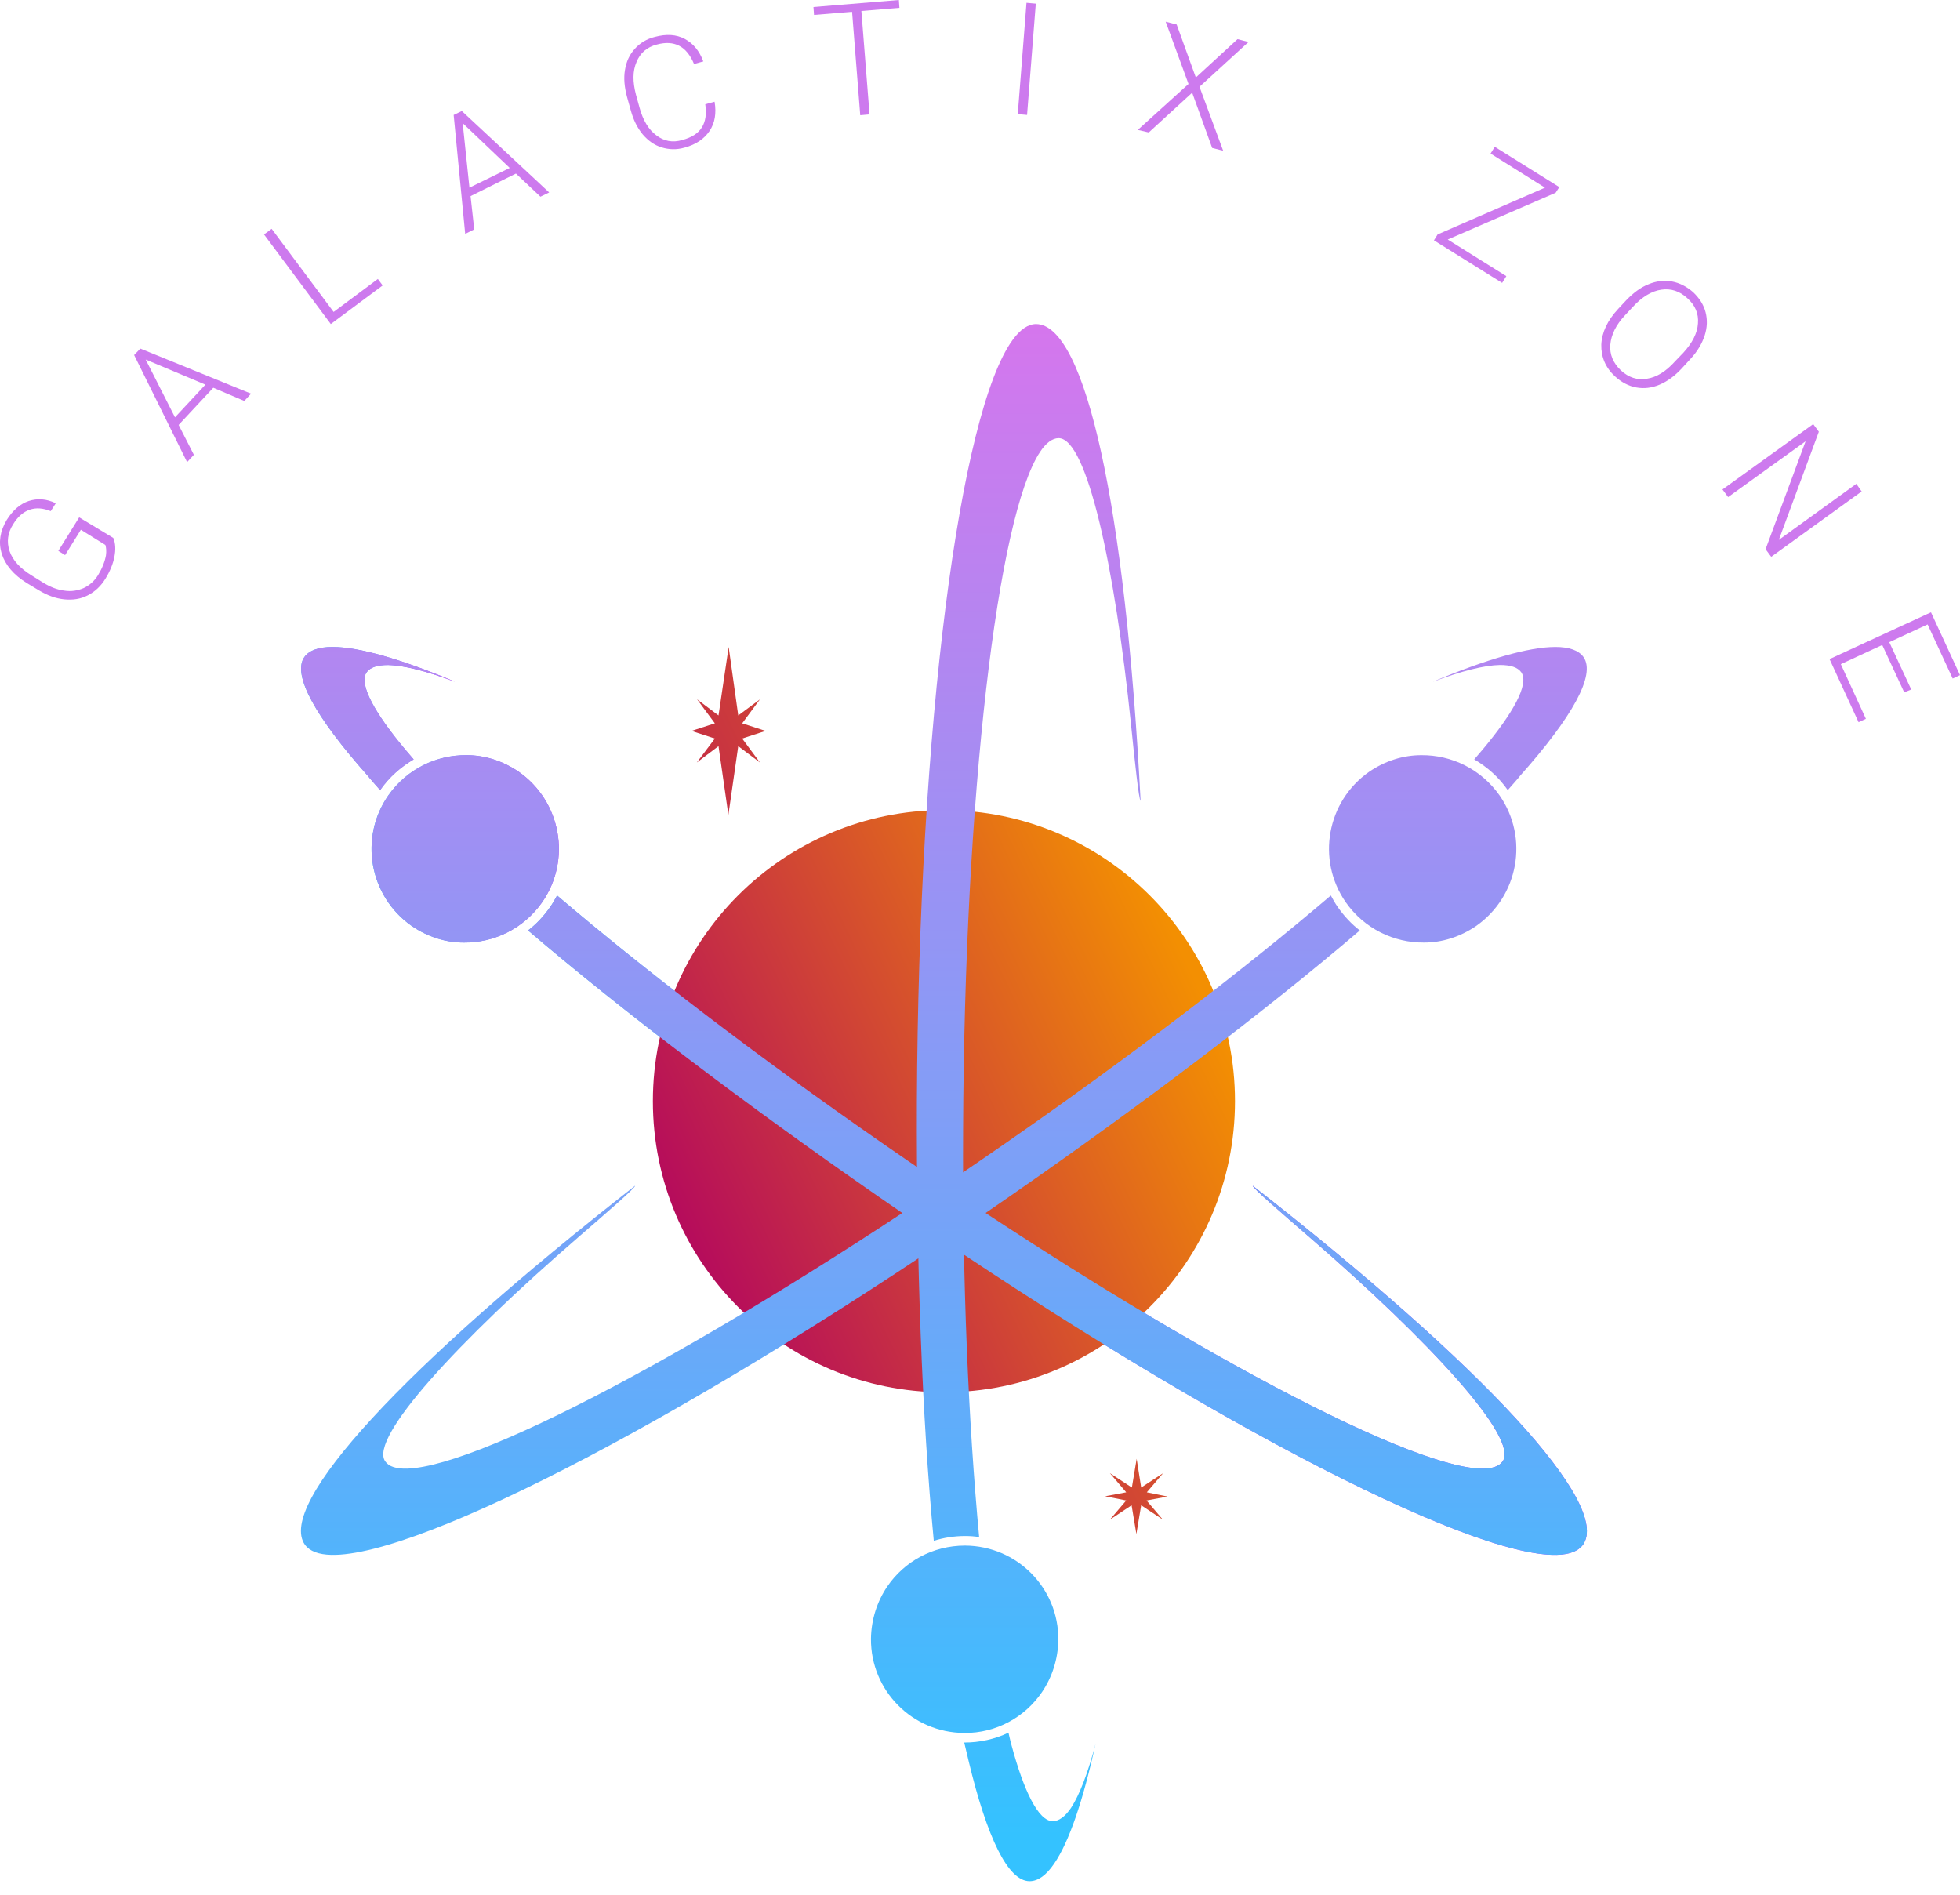 <svg width="90" height="87" viewBox="0 0 90 87" fill="none" xmlns="http://www.w3.org/2000/svg">
    <path d="M24.894 41.429C26.252 39.475 25.761 36.797 23.82 35.438C23.082 34.934 22.254 34.675 21.426 34.675C20.042 34.662 18.683 35.309 17.829 36.525C16.471 38.479 16.962 41.157 18.903 42.516C19.641 43.02 20.469 43.279 21.297 43.279C22.681 43.292 24.04 42.645 24.894 41.429Z" fill="url(#paint0_linear_613_5436)" />
    <path d="M57.525 54.445C57.512 54.445 57.512 54.445 57.525 54.445C57.499 54.535 58.883 55.726 60.151 56.825C65.624 61.561 69.752 66.025 69.001 67.099C68.833 67.344 68.484 67.448 67.992 67.435C64.46 67.332 53.113 61.237 40.498 52.478C34.74 48.48 29.604 44.547 25.58 41.118C25.476 41.312 25.373 41.493 25.243 41.675C24.959 42.076 24.622 42.438 24.247 42.722C28.594 46.436 34.248 50.718 40.291 54.911C54.484 64.77 67.358 71.485 71.472 71.394C72.068 71.381 72.469 71.226 72.689 70.928C73.983 69.078 68.186 62.777 57.525 54.445Z" fill="url(#paint1_linear_613_5436)" />
    <path d="M17.454 36.279C17.467 36.279 17.467 36.279 17.454 36.279C17.868 35.684 18.399 35.218 18.994 34.869C18.813 34.662 18.657 34.481 18.606 34.416C17.221 32.76 16.458 31.414 16.833 30.871C17.001 30.638 17.325 30.535 17.817 30.535C18.528 30.547 19.563 30.806 20.87 31.298C20.857 31.298 20.844 31.285 20.844 31.285C20.857 31.285 20.87 31.298 20.883 31.298C18.412 30.263 16.484 29.706 15.268 29.706C14.634 29.706 14.194 29.862 13.974 30.172C13.405 30.988 14.491 32.928 16.885 35.619C16.95 35.71 17.195 35.982 17.454 36.279Z" fill="url(#paint2_linear_613_5436)" />
    <path d="M34.08 33.911L35.154 33.562L34.08 33.213L34.895 32.113L33.899 32.851L33.459 29.706L32.993 32.851L32.01 32.113L32.825 33.213L31.751 33.562L32.825 33.911L31.997 35.011L32.993 34.261L33.446 37.418L33.899 34.261L34.895 35.011L34.08 33.911Z" fill="url(#paint3_linear_613_5436)" />
    <path d="M52.647 68.897L53.617 68.716L52.66 68.522L53.41 67.642L52.401 68.302L52.194 66.982L51.974 68.302L50.965 67.642L51.715 68.522L50.745 68.703L51.715 68.897L50.965 69.777L51.961 69.117L52.181 70.437L52.401 69.117L53.397 69.777L52.647 68.897Z" fill="url(#paint4_linear_613_5436)" />
    <path d="M43.344 63.929C50.725 63.929 56.709 57.945 56.709 50.563C56.709 43.182 50.725 37.198 43.344 37.198C35.962 37.198 29.979 43.182 29.979 50.563C29.979 57.945 35.962 63.929 43.344 63.929Z" fill="url(#paint5_linear_613_5436)" />
    <path d="M24.894 41.428C26.252 39.475 25.761 36.796 23.82 35.438C23.082 34.933 22.254 34.675 21.426 34.675C20.042 34.662 18.683 35.309 17.829 36.525C16.471 38.478 16.962 41.157 18.903 42.515C19.641 43.02 20.469 43.279 21.297 43.279C22.681 43.291 24.04 42.645 24.894 41.428Z" fill="url(#paint6_linear_613_5436)" />
    <path d="M57.525 54.444C57.512 54.444 57.512 54.444 57.525 54.444C57.499 54.535 58.883 55.725 60.151 56.825C65.624 61.56 69.752 66.024 69.001 67.098C68.833 67.344 68.484 67.448 67.992 67.434C64.46 67.331 53.113 61.237 40.498 52.478C34.74 48.48 29.604 44.546 25.58 41.118C25.476 41.312 25.373 41.493 25.243 41.674C24.959 42.075 24.622 42.437 24.247 42.722C28.594 46.435 34.248 50.718 40.291 54.91C54.484 64.769 67.358 71.484 71.472 71.394C72.068 71.381 72.469 71.225 72.689 70.928C73.983 69.078 68.186 62.777 57.525 54.444Z" fill="url(#paint7_linear_613_5436)" />
    <path d="M17.454 36.279C17.467 36.279 17.467 36.279 17.454 36.279C17.868 35.684 18.399 35.218 18.994 34.868C18.813 34.661 18.657 34.48 18.606 34.416C17.221 32.76 16.458 31.414 16.833 30.87C17.001 30.638 17.325 30.534 17.817 30.534C18.528 30.547 19.563 30.806 20.87 31.297C20.857 31.297 20.844 31.285 20.844 31.285C20.857 31.285 20.87 31.297 20.883 31.297C18.412 30.262 16.484 29.706 15.268 29.706C14.634 29.706 14.194 29.861 13.974 30.172C13.405 30.987 14.491 32.928 16.885 35.619C16.95 35.709 17.195 35.981 17.454 36.279Z" fill="url(#paint8_linear_613_5436)" />
    <path d="M61.794 41.428C60.436 39.475 60.927 36.796 62.868 35.438C63.606 34.933 64.434 34.675 65.262 34.675C66.646 34.662 68.005 35.309 68.859 36.525C70.217 38.478 69.725 41.157 67.785 42.515C67.047 43.02 66.219 43.279 65.391 43.279C64.007 43.291 62.648 42.645 61.794 41.428Z" fill="url(#paint9_linear_613_5436)" />
    <path d="M29.163 54.444C29.163 54.444 29.177 54.444 29.163 54.444C29.189 54.535 27.805 55.725 26.537 56.825C21.064 61.56 16.937 66.024 17.687 67.098C17.855 67.344 18.205 67.448 18.696 67.434C22.229 67.331 33.576 61.237 46.191 52.478C51.948 48.48 57.085 44.546 61.109 41.118C61.212 41.312 61.316 41.493 61.445 41.674C61.73 42.075 62.066 42.437 62.441 42.722C58.094 46.435 52.44 50.718 46.398 54.91C32.204 64.769 19.33 71.484 15.216 71.394C14.621 71.381 14.22 71.225 14 70.928C12.693 69.078 18.502 62.777 29.163 54.444Z" fill="url(#paint10_linear_613_5436)" />
    <path d="M69.234 36.279C69.221 36.279 69.221 36.279 69.234 36.279C68.82 35.684 68.289 35.218 67.694 34.868C67.875 34.661 68.031 34.48 68.082 34.416C69.467 32.76 70.23 31.414 69.855 30.87C69.687 30.638 69.363 30.534 68.872 30.534C68.16 30.547 67.125 30.806 65.818 31.297C65.831 31.297 65.844 31.285 65.844 31.285C65.831 31.285 65.818 31.297 65.805 31.297C68.276 30.262 70.204 29.706 71.421 29.706C72.055 29.706 72.494 29.861 72.714 30.172C73.284 30.987 72.197 32.928 69.803 35.619C69.739 35.709 69.493 35.981 69.234 36.279Z" fill="url(#paint11_linear_613_5436)" />
    <path d="M47.846 77.696C48.312 77.01 48.584 76.182 48.597 75.289C48.61 72.909 46.695 70.981 44.314 70.968C42.826 70.968 41.52 71.705 40.743 72.844C40.277 73.53 40.006 74.358 39.993 75.25C39.98 77.631 41.895 79.559 44.275 79.572C45.763 79.585 47.07 78.834 47.846 77.696Z" fill="url(#paint12_linear_613_5436)" />
    <path d="M52.375 36.771C51.676 23.251 49.839 14.892 47.575 14.879C47.213 14.879 46.85 15.125 46.501 15.604C44.069 18.929 42.179 33.33 42.102 50.602C42.076 57.965 42.335 65.055 42.878 70.748C43.331 70.605 43.823 70.528 44.314 70.528C44.534 70.528 44.754 70.541 44.961 70.579C44.47 65.326 44.185 58.857 44.224 51.845C44.288 36.5 45.802 23.703 47.756 20.753C48.028 20.339 48.325 20.119 48.61 20.119C49.917 20.119 51.198 26.058 51.935 33.265C52.103 34.934 52.297 36.745 52.375 36.771Z" fill="url(#paint13_linear_613_5436)" />
    <path d="M50.305 80.077C49.955 81.422 49.567 82.418 49.179 83.014C48.907 83.415 48.623 83.622 48.338 83.622C47.678 83.622 47.005 82.212 46.449 80.141C46.423 80.064 46.371 79.831 46.307 79.559C45.686 79.857 44.987 80.012 44.275 80.012C44.366 80.4 44.456 80.749 44.482 80.879C45.323 84.372 46.281 86.378 47.277 86.378C47.665 86.378 48.041 86.106 48.403 85.576C49.089 84.579 49.735 82.677 50.305 80.077C50.305 80.09 50.305 80.103 50.292 80.115C50.305 80.09 50.305 80.09 50.305 80.077Z" fill="url(#paint14_linear_613_5436)" />
    <path d="M5.201 24.699C5.305 24.945 5.318 25.23 5.253 25.566C5.188 25.903 5.046 26.239 4.839 26.575C4.632 26.912 4.36 27.171 4.024 27.339C3.7 27.507 3.338 27.559 2.95 27.52C2.562 27.481 2.174 27.339 1.786 27.106L1.229 26.77C0.621 26.394 0.246 25.941 0.078 25.424C-0.078 24.906 0 24.389 0.311 23.871C0.595 23.418 0.932 23.134 1.32 23.004C1.721 22.875 2.135 22.901 2.562 23.108L2.329 23.47C1.98 23.328 1.656 23.302 1.359 23.405C1.061 23.509 0.815 23.729 0.608 24.065C0.349 24.466 0.298 24.881 0.44 25.307C0.582 25.721 0.919 26.097 1.449 26.42L1.967 26.744C2.303 26.951 2.627 27.08 2.95 27.119C3.273 27.171 3.571 27.119 3.843 27.002C4.114 26.873 4.334 26.679 4.503 26.407C4.697 26.084 4.813 25.786 4.865 25.502C4.891 25.307 4.878 25.152 4.839 25.023L3.713 24.324L2.989 25.489L2.678 25.294L3.636 23.755L5.201 24.699Z" fill="#CD7AEE" />
    <path d="M9.794 17.803L8.203 19.511L8.902 20.883L8.591 21.219L6.159 16.302L6.443 16.005L11.528 18.075L11.218 18.411L9.794 17.803ZM8.035 19.162L9.432 17.661L6.689 16.509L8.035 19.162Z" fill="#CD7AEE" />
    <path d="M15.319 14.323L17.351 12.809L17.571 13.107L15.19 14.879L12.123 10.765L12.473 10.506L15.319 14.323Z" fill="#CD7AEE" />
    <path d="M23.691 7.97L21.607 9.005L21.776 10.532L21.361 10.739L20.831 5.279L21.206 5.098L25.217 8.837L24.816 9.031L23.691 7.97ZM21.556 8.617L23.406 7.711L21.245 5.654L21.556 8.617Z" fill="#CD7AEE" />
    <path d="M32.812 4.671C32.903 5.202 32.825 5.654 32.579 6.017C32.333 6.379 31.958 6.638 31.428 6.78C31.065 6.884 30.716 6.871 30.38 6.767C30.043 6.664 29.759 6.457 29.513 6.172C29.267 5.874 29.086 5.512 28.969 5.085L28.788 4.438C28.672 3.998 28.633 3.584 28.698 3.209C28.762 2.821 28.905 2.51 29.151 2.239C29.383 1.98 29.694 1.786 30.069 1.695C30.6 1.553 31.052 1.579 31.441 1.786C31.829 1.993 32.113 2.329 32.295 2.821L31.868 2.937C31.531 2.122 30.962 1.825 30.16 2.045C29.707 2.161 29.396 2.433 29.228 2.847C29.047 3.261 29.047 3.753 29.202 4.348L29.37 4.956C29.526 5.525 29.785 5.952 30.134 6.211C30.483 6.483 30.884 6.56 31.324 6.431C31.764 6.314 32.062 6.12 32.23 5.849C32.398 5.577 32.45 5.228 32.385 4.788L32.812 4.671Z" fill="#CD7AEE" />
    <path d="M41.3 0.362L39.553 0.505L39.928 5.253L39.501 5.292L39.126 0.543L37.379 0.686L37.353 0.323L41.274 0L41.3 0.362Z" fill="#CD7AEE" />
    <path d="M47.161 5.279L46.734 5.24L47.135 0.129L47.562 0.168L47.161 5.279Z" fill="#CD7AEE" />
    <path d="M54.911 3.558L56.826 1.798L57.33 1.928L55.079 3.985L56.166 6.922L55.661 6.793L54.743 4.257L52.75 6.081L52.246 5.964L54.575 3.856L53.526 0.996L54.031 1.125L54.911 3.558Z" fill="#CD7AEE" />
    <path d="M66.478 10.998L69.169 12.68L68.975 12.99L65.844 11.036L66.012 10.765L70.942 8.617L68.444 7.051L68.638 6.741L71.601 8.591L71.433 8.85L66.478 10.998Z" fill="#CD7AEE" />
    <path d="M77.23 16.91C76.906 17.26 76.57 17.506 76.208 17.661C75.845 17.816 75.483 17.855 75.134 17.79C74.784 17.726 74.461 17.557 74.163 17.286C73.724 16.885 73.516 16.393 73.529 15.824C73.555 15.254 73.814 14.711 74.306 14.181L74.668 13.792C74.991 13.456 75.328 13.197 75.69 13.055C76.052 12.9 76.415 12.861 76.777 12.925C77.126 12.99 77.45 13.158 77.747 13.417C78.032 13.689 78.226 13.986 78.317 14.336C78.407 14.685 78.394 15.034 78.278 15.397C78.161 15.759 77.954 16.121 77.644 16.458L77.23 16.91ZM77.294 16.199C77.709 15.746 77.941 15.293 77.967 14.853C78.006 14.4 77.838 14.012 77.476 13.689C77.126 13.365 76.725 13.236 76.285 13.301C75.845 13.365 75.406 13.624 74.978 14.09L74.616 14.478C74.202 14.918 73.982 15.371 73.943 15.824C73.905 16.276 74.073 16.665 74.422 17.001C74.784 17.337 75.186 17.467 75.625 17.389C76.065 17.325 76.505 17.053 76.919 16.587L77.294 16.199Z" fill="#CD7AEE" />
    <path d="M81.331 25.567L81.072 25.217L82.91 20.262L79.352 22.824L79.093 22.474L83.259 19.473L83.518 19.822L81.68 24.79L85.239 22.216L85.484 22.565L81.331 25.567Z" fill="#CD7AEE" />
    <path d="M87.438 31.79L86.429 29.616L84.527 30.496L85.678 33.006L85.342 33.161L84.009 30.263L88.667 28.115L90 31L89.663 31.156L88.512 28.672L86.752 29.487L87.761 31.66L87.438 31.79Z" fill="#CD7AEE" />
    <defs>
        <linearGradient id="paint0_linear_613_5436" x1="17.049" y1="38.977" x2="25.657" y2="38.977" gradientUnits="userSpaceOnUse">
            <stop stop-color="#31C3FF" />
            <stop offset="1" stop-color="#BC35FE" />
        </linearGradient>
        <linearGradient id="paint1_linear_613_5436" x1="24.244" y1="56.265" x2="72.871" y2="56.265" gradientUnits="userSpaceOnUse">
            <stop stop-color="#31C3FF" />
            <stop offset="1" stop-color="#BC35FE" />
        </linearGradient>
        <linearGradient id="paint2_linear_613_5436" x1="13.817" y1="32.991" x2="20.875" y2="32.991" gradientUnits="userSpaceOnUse">
            <stop stop-color="#31C3FF" />
            <stop offset="1" stop-color="#BC35FE" />
        </linearGradient>
        <linearGradient id="paint3_linear_613_5436" x1="22.073" y1="38.976" x2="52.778" y2="24.355" gradientUnits="userSpaceOnUse">
            <stop stop-color="#B20461" />
            <stop offset="1" stop-color="#F38F02" />
        </linearGradient>
        <linearGradient id="paint4_linear_613_5436" x1="37.239" y1="75.826" x2="67.944" y2="61.205" gradientUnits="userSpaceOnUse">
            <stop stop-color="#B20461" />
            <stop offset="1" stop-color="#F38F02" />
        </linearGradient>
        <linearGradient id="paint5_linear_613_5436" x1="29.934" y1="56.991" x2="54.917" y2="45.004" gradientUnits="userSpaceOnUse">
            <stop stop-color="#B20461" />
            <stop offset="1" stop-color="#F38F02" />
        </linearGradient>
        <linearGradient id="paint6_linear_613_5436" x1="21.353" y1="14.892" x2="21.353" y2="84.333" gradientUnits="userSpaceOnUse">
            <stop offset="1.1e-07" stop-color="#D576ED" />
            <stop offset="1" stop-color="#34C2FF" />
        </linearGradient>
        <linearGradient id="paint7_linear_613_5436" x1="48.557" y1="14.891" x2="48.557" y2="84.333" gradientUnits="userSpaceOnUse">
            <stop offset="1.1e-07" stop-color="#D576ED" />
            <stop offset="1" stop-color="#34C2FF" />
        </linearGradient>
        <linearGradient id="paint8_linear_613_5436" x1="17.346" y1="14.892" x2="17.346" y2="84.333" gradientUnits="userSpaceOnUse">
            <stop offset="1.1e-07" stop-color="#D576ED" />
            <stop offset="1" stop-color="#34C2FF" />
        </linearGradient>
        <linearGradient id="paint9_linear_613_5436" x1="65.334" y1="14.892" x2="65.334" y2="84.333" gradientUnits="userSpaceOnUse">
            <stop offset="1.1e-07" stop-color="#D576ED" />
            <stop offset="1" stop-color="#34C2FF" />
        </linearGradient>
        <linearGradient id="paint10_linear_613_5436" x1="38.13" y1="14.891" x2="38.13" y2="84.333" gradientUnits="userSpaceOnUse">
            <stop offset="1.1e-07" stop-color="#D576ED" />
            <stop offset="1" stop-color="#34C2FF" />
        </linearGradient>
        <linearGradient id="paint11_linear_613_5436" x1="69.341" y1="14.892" x2="69.341" y2="84.333" gradientUnits="userSpaceOnUse">
            <stop offset="1.1e-07" stop-color="#D576ED" />
            <stop offset="1" stop-color="#34C2FF" />
        </linearGradient>
        <linearGradient id="paint12_linear_613_5436" x1="44.293" y1="14.892" x2="44.293" y2="84.334" gradientUnits="userSpaceOnUse">
            <stop offset="1.1e-07" stop-color="#D576ED" />
            <stop offset="1" stop-color="#34C2FF" />
        </linearGradient>
        <linearGradient id="paint13_linear_613_5436" x1="47.24" y1="14.882" x2="47.24" y2="84.323" gradientUnits="userSpaceOnUse">
            <stop offset="1.1e-07" stop-color="#D576ED" />
            <stop offset="1" stop-color="#34C2FF" />
        </linearGradient>
        <linearGradient id="paint14_linear_613_5436" x1="47.289" y1="14.893" x2="47.289" y2="84.334" gradientUnits="userSpaceOnUse">
            <stop offset="1.1e-07" stop-color="#D576ED" />
            <stop offset="1" stop-color="#34C2FF" />
        </linearGradient>
    </defs>
</svg>